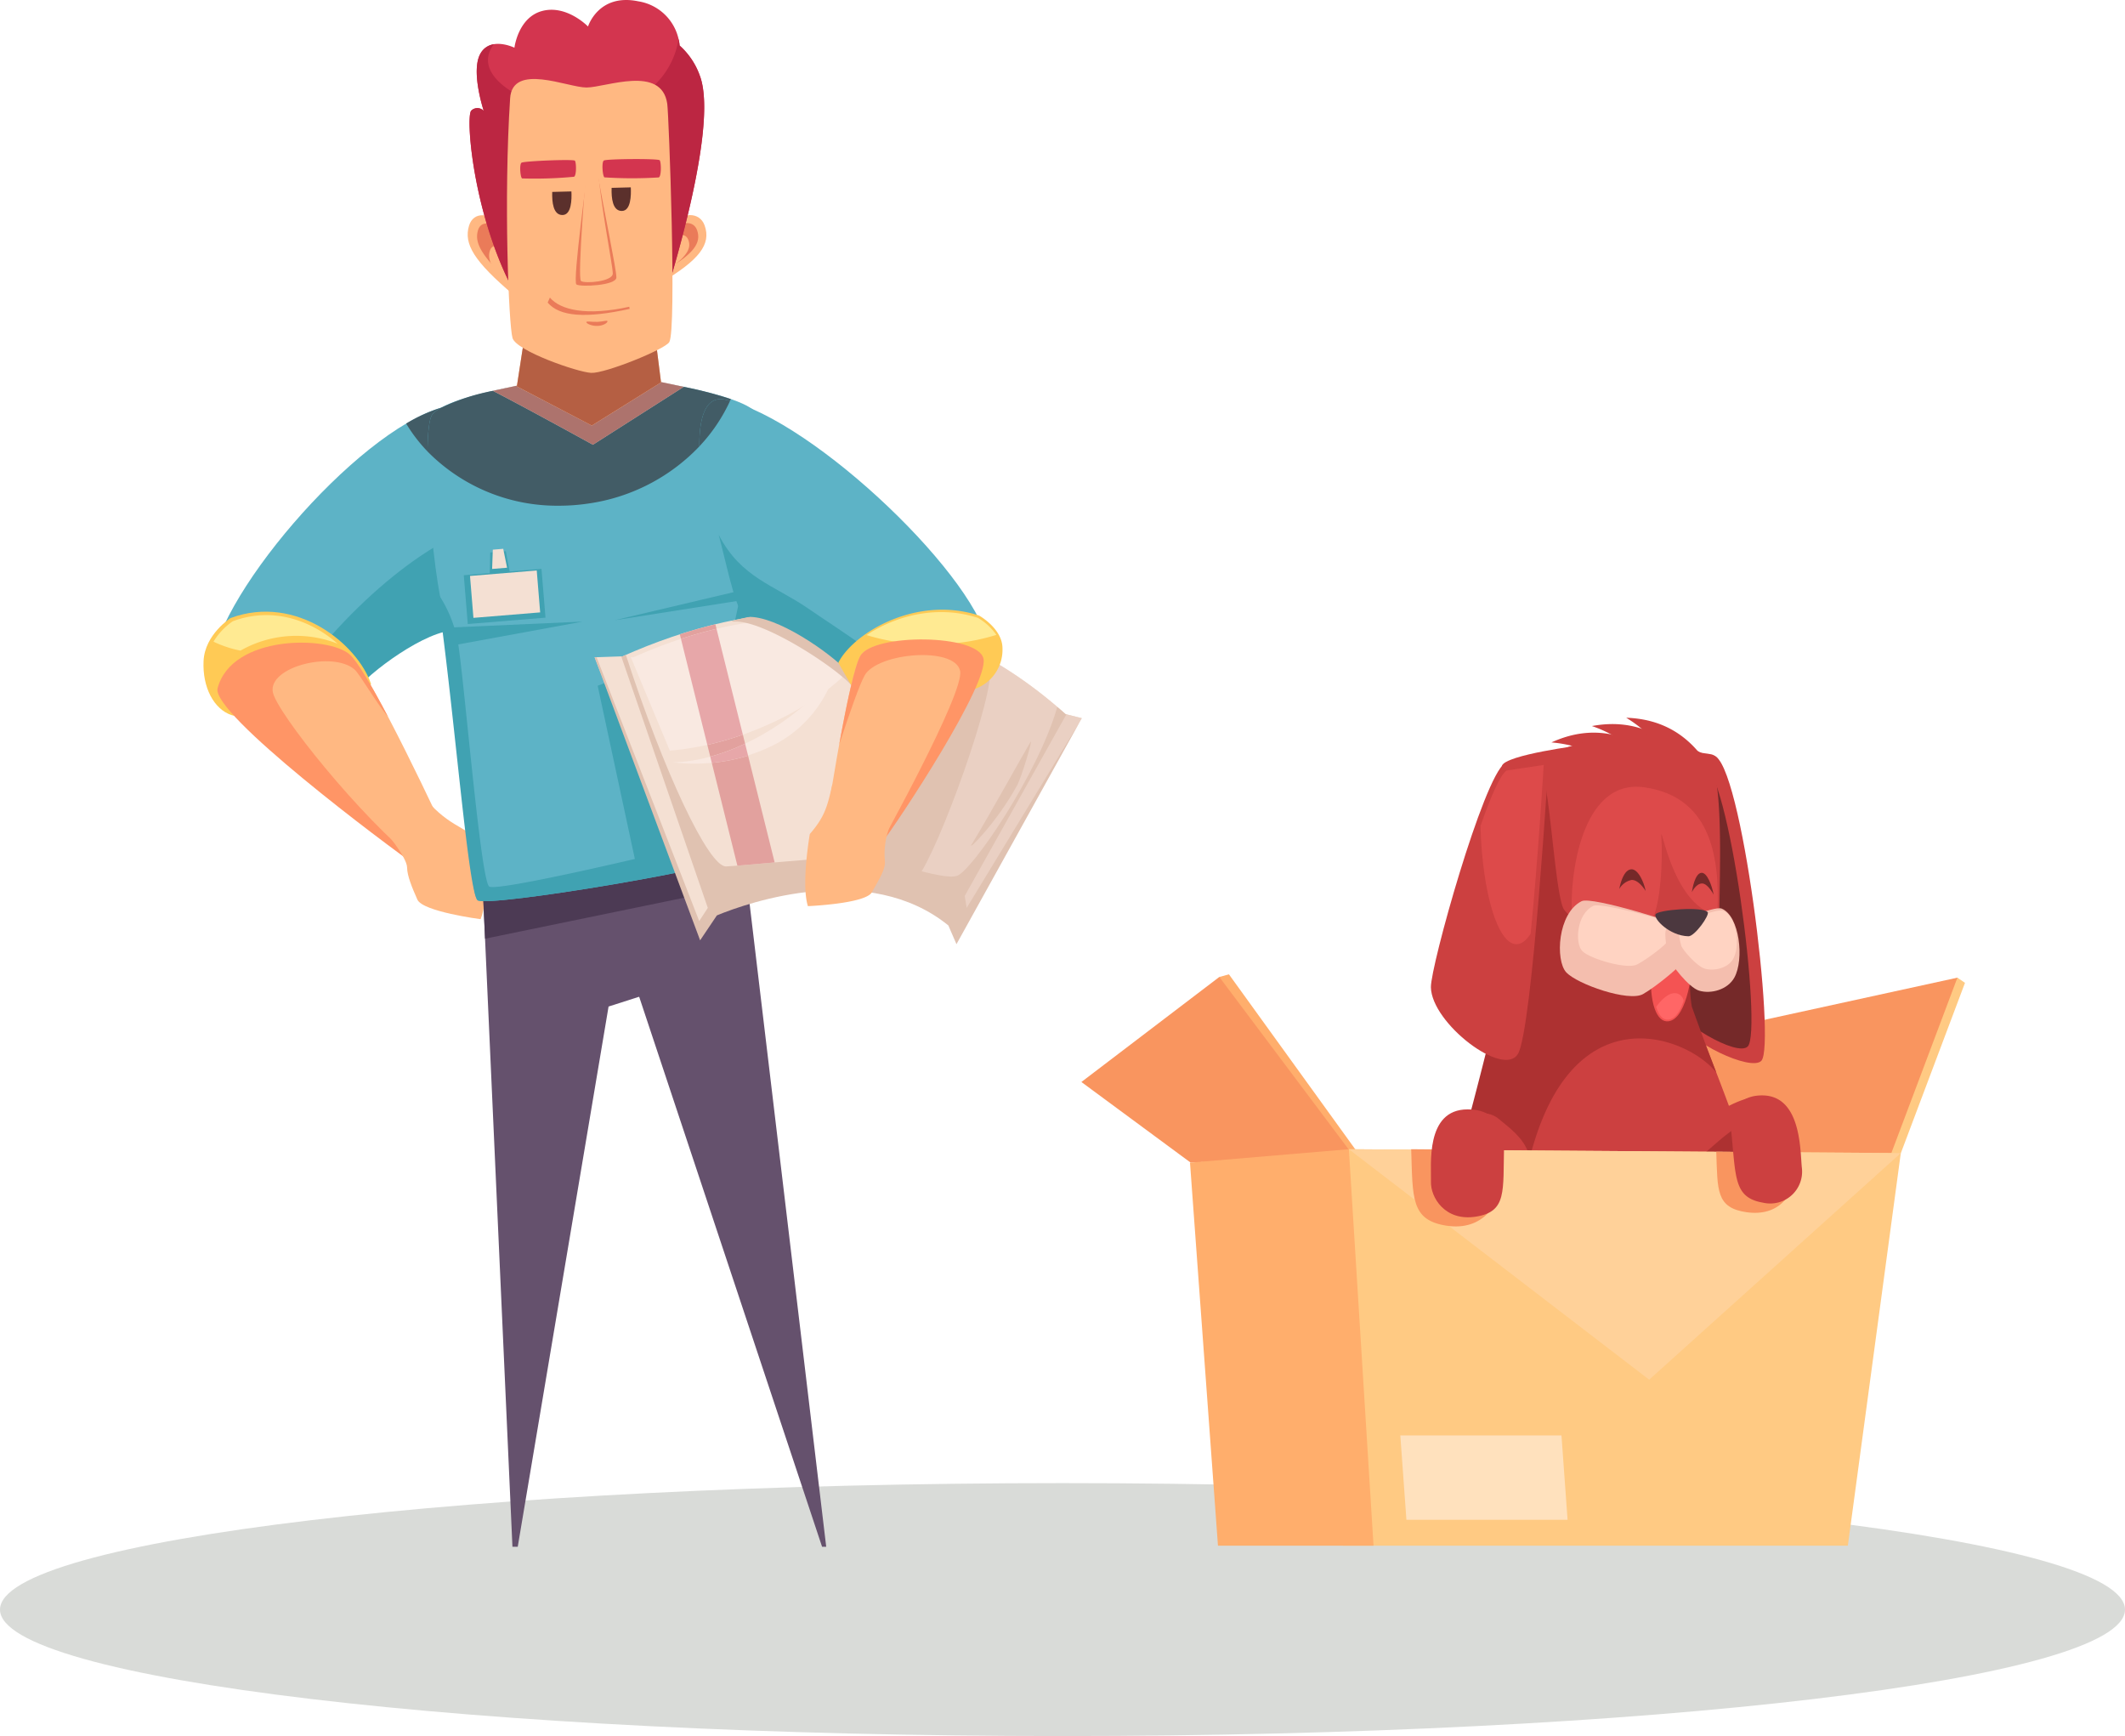 <svg xmlns="http://www.w3.org/2000/svg" width="424.59" height="346.818" viewBox="0 0 424.59 346.818"><defs><style>.a{fill:#d9dbd8;}.b{fill:#cc4040;}.c{fill:#ffca83;}.d{fill:#f9955f;}.e{fill:#752929;}.f{fill:#ffae6c;}.g{fill:#dd4a4a;}.h{fill:#ad3131;}.i{fill:#f45353;}.j{fill:#f66;}.k{fill:#f4beae;}.l{fill:#ffd3c2;}.m{fill:#4c383f;}.n{fill:#ffd199;}.o{fill:#ffe1bd;}.p{fill:#5db3c6;}.q{fill:#40a2b2;}.r{fill:#ffca55;}.s{fill:#ffea92;}.t{fill:#ffb882;}.u{fill:#ff9566;}.v{fill:#65516d;}.w{fill:#4c3a54;}.x{fill:#f4e0d3;}.y{fill:#ead0c3;}.z{fill:#f9e9e1;}.aa{fill:#e0c2b1;}.ab{fill:#b58383;}.ac{fill:#425c66;}.ad{fill:#ad736d;}.ae{fill:#b55f43;}.af{fill:#ea7b59;}.ag{fill:#d3354f;}.ah{fill:#bc2642;}.ai{fill:#e2a19e;}.aj{fill:#e7a7a9;}.ak{fill:#5b302c;}</style></defs><g transform="translate(-1280.93 -589.744)"><path class="a" d="M424.59-25.264C424.59-11.311,329.542,0,212.295,0S0-11.311,0-25.264,95.048-50.531,212.295-50.531,424.59-39.217,424.59-25.264" transform="translate(1280.93 936.561)"/><g transform="translate(-9369 2156)"><path class="b" d="M113.838-155.257l8.743.073C118.267-160.57,112-165.6,102-163.744a24.975,24.975,0,0,1,11.842,8.487" transform="translate(10866 -1257.468)"/><path class="b" d="M107.462-155.109l8.5-2.049c-5.49-4.181-12.784-7.545-22.043-3.313a24.967,24.967,0,0,1,13.544,5.363" transform="translate(10866 -1257.468)"/><path class="b" d="M118.586-154.558l8.52,1.963c-3.047-6.192-8.073-12.461-18.247-12.808a24.978,24.978,0,0,1,9.727,10.845" transform="translate(10866 -1257.468)"/><path class="c" d="M175.036-113.478l1.512,1.036L163.442-77.65,106.066-77.8l68.97-35.683" transform="translate(10866 -1257.468)"/><path class="d" d="M109.642-99.195l65.393-14.284L161.54-77.65,104.164-77.8l5.479-21.4" transform="translate(10866 -1257.468)"/><path class="b" d="M135.854-96.862c2.985-3.078-3.99-60.255-9.546-60.963l-13.894,4.383s3.839,43.326,6.376,48.119,14.988,10.6,17.065,8.461" transform="translate(10866 -1257.468)"/><path class="e" d="M133.147-99.738c2.986-3.078-3.682-56.084-9.239-56.791l-13.487,3.451s3.75,39.038,6.287,43.829,14.362,11.652,16.439,9.511" transform="translate(10866 -1257.468)"/><path class="b" d="M104.4-160.085c5.519-1.153,18.362,1.6,21.224,1.949,1.672.2,2.474,2.244.766,2.015-6.553-.884-3.514,7.587-3.514,7.587L104.4-160.085" transform="translate(10866 -1257.468)"/><path class="b" d="M88.365-147.749c-3.816-4.664-4.869-5.795-4.339-8.02s16.142-4.189,16.142-4.189l-11.8,12.209" transform="translate(10866 -1257.468)"/><path class="f" d="M29.483-114.14l-1.925.52-3.278,37.1,31.108-1.748L29.483-114.14" transform="translate(10866 -1257.468)"/><path class="d" d="M27.558-113.619,0-92.635,21.834-76.524l32.241-1.748L27.558-113.619" transform="translate(10866 -1257.468)"/><path class="b" d="M69.394-57.659c7.843-24.165,16.958-57.657,16.958-57.657s-1.908-31.161,4.663-40.065,31.489-6.023,34.478-1.691c3.146,4.559,1.812,27.444,1.993,32.515.058,1.656-5.865,8.376-6.069,9.693a24.788,24.788,0,0,0,.182,7.155S136.8-71.225,136.8-62.321c-10.388,0-67.41,4.663-67.41,4.663" transform="translate(10866 -1257.468)"/><path class="g" d="M98.026-125.756c-.544-7.405,1.63-27.581,14.47-25.746s15.08,13.179,14.6,24.524-29.074,1.222-29.074,1.222" transform="translate(10866 -1257.468)"/><path class="b" d="M124.936-126.723c-7.464-3.818-9.315-19.006-9.043-14.59s-.136,12.092-1.562,15.625l10.606-1.035" transform="translate(10866 -1257.468)"/><path class="b" d="M135.552-78.729c-7.336,6.764-10.1,10.243-13.718,7.321s-7.165-5.509-4.673-7.769S134-93.465,137.9-88.42c3.491,4.52-2.347,9.691-2.347,9.691" transform="translate(10866 -1257.468)"/><path class="h" d="M136.91-75.533c-7.336,6.153-10.1,9.319-13.718,6.661s-1.1-7.532,1.4-9.59,10.773-10.481,14.669-5.889c3.491,4.112-2.347,8.817-2.347,8.817" transform="translate(10866 -1257.468)"/><path class="h" d="M118.881-124.873c-10.88,0-18.946,2.455-22.417-2.173-2.039-2.717-3.117-31.493-5.448-28.334-6.572,8.9-5.964,39.476-5.964,39.476S77.237-81.824,69.394-57.659c0,0,.8-1.439,17.56-2.68,4.076-53.121,33.422-42.389,39.911-34.18-2.88-7.462-4.9-13.19-4.9-13.19a24.786,24.786,0,0,1-.181-7.155c.2-1.3.787-10.009-2.9-10.009" transform="translate(10866 -1257.468)"/><path class="b" d="M81.68-73.381c-5.042-4.4-7.593-5.767-5.7-9.856s5.748-3.512,7.434-2.008,8.516,5.968,5.148,10.959c-3.017,4.468-6.882.905-6.882.905" transform="translate(10866 -1257.468)"/><path class="i" d="M113.838-115.217c-.409,6.857,1.115,10.772,3.482,10.452,4.007-.544,4.779-11.432,4.779-11.432l-4.565-.952-3.7,1.932" transform="translate(10866 -1257.468)"/><path class="j" d="M118.924-110.343c-1.414-.271-2.861,1.051-4.076,2.694.532,1.779,1.415,2.69,2.51,2.54,1.4-.189,2.342-1.84,2.968-3.738a1.855,1.855,0,0,0-1.4-1.5" transform="translate(10866 -1257.468)"/><path class="k" d="M99.956-128.761c-4.835,2.425-5.282,11.828-3.084,14.214s12.5,5.974,15.352,4.348,8.017-5.975,8.456-7.025,1.449-5.076.57-5.945-19.242-6.618-21.294-5.591" transform="translate(10866 -1257.468)"/><path class="l" d="M102.323-127.832c-3.437,1.594-3.756,7.591-2.193,9.091s8.884,3.688,10.916,2.624,5.7-3.885,6.012-4.557,1.03-3.251.405-3.8-13.681-4.036-15.14-3.361" transform="translate(10866 -1257.468)"/><path class="k" d="M127.939-127.273c3.6,1.484,4.515,10.163,2.536,13.767-1.346,2.452-4.7,3.33-7.042,2.627-2.12-.634-5.741-5.405-6.026-6.45s-1.109-4.965-.54-5.844,9.531-4.733,11.072-4.1" transform="translate(10866 -1257.468)"/><path class="l" d="M128.168-126.861c2.84,1.051,3.557,7.193,2,9.744-1.061,1.736-3.706,2.356-5.549,1.86-1.67-.451-4.524-3.827-4.748-4.567s-.875-3.515-.426-4.136,7.51-3.351,8.725-2.9" transform="translate(10866 -1257.468)"/><path class="m" d="M121.287-121.747c-3.8-.1-6.983-3.469-6.571-4.38s9.378-1.631,10.415-.444c.476.543-2.576,4.859-3.844,4.824" transform="translate(10866 -1257.468)"/><path class="e" d="M126.325-130.056c-.315-1.772-1.327-4.592-2.52-4.357s-1.7,2.964-1.83,3.871c0,0,.756-1.663,1.966-1.753s2.384,2.24,2.384,2.24" transform="translate(10866 -1257.468)"/><path class="e" d="M112.738-130.8c-.341-1.769-1.551-4.569-3.005-4.307s-2.083,3.005-2.26,3.917a3.692,3.692,0,0,1,2.423-1.8c1.469-.119,2.842,2.192,2.842,2.192" transform="translate(10866 -1257.468)"/><path class="c" d="M53.442-79.208,52.223,0h100.92l10.58-78.432L53.442-79.208" transform="translate(10866 -1257.468)"/><path class="n" d="M53.442-79.208l60.005,46.042,50.277-45.266Z" transform="translate(10866 -1257.468)"/><path class="d" d="M132.908-66.622c6.5.949,9.417-3.7,9.244-6.659-.061-1.055.047-3.1-.189-5.3l-15.11-.113c.277,7.74-.07,11.18,6.056,12.076" transform="translate(10866 -1257.468)"/><path class="d" d="M72.883-63.94c7.5,1.2,10.866-4.677,10.666-8.417-.072-1.335.054-3.927-.219-6.708l-17.435-.143c.319,9.787-.082,14.136,6.988,15.268" transform="translate(10866 -1257.468)"/><path class="f" d="M53.442-79.208,58.371,0H27.288L21.7-76.524l31.744-2.684" transform="translate(10866 -1257.468)"/><path class="b" d="M129.848-82.744c.938,9.215.491,13.213,6.33,14.213a6.365,6.365,0,0,0,7.775-6.995c-.349-3.108-.012-14.43-7.935-14.43-7.1,0-6.17,7.212-6.17,7.212" transform="translate(10866 -1257.468)"/><path class="b" d="M84.452-79.95c-.222,9.213.6,13.212-5.614,14.212s-9.1-3.885-8.992-6.993-1.223-14.432,7.327-14.432c7.659,0,7.278,7.213,7.278,7.213" transform="translate(10866 -1257.468)"/><path class="o" d="M95.923-22.024h-32.2l1.22,16.847h32.2l-1.22-16.847" transform="translate(10866 -1257.468)"/><path class="b" d="M69.835-111.559c-.079-4.185,10.462-41.881,14.776-44.764l8.793-1.323s-3.283,54.56-6.18,59.4-17.254-6.114-17.39-13.315" transform="translate(10866 -1257.468)"/><path class="g" d="M84.951-154.857c-1.29.861-3.237,5.412-5.214,11.081.359,13.259,3.442,23.617,7.192,23.617,1.006,0,1.963-.746,2.833-2.093,1.469-14.685,2.614-33.722,2.614-33.722l-7.425,1.117" transform="translate(10866 -1257.468)"/></g><g transform="translate(449 -160)"><path class="p" d="M1018.283-229.4c-17.284,4.8-46.491,39.183-46.219,53.077s25.425,8.007,28.488,3.921,14.729-14.712,20.443-14.537c2.768.084,4.844-10.611,4.975-21.307.14-11.379-1.92-22.757-7.687-21.155" transform="translate(-98 1060.531)"/><path class="q" d="M1024.894-205.357c-13.344,4.319-32.043,22.14-40.379,37.747,6.919-.076,14.449-2.673,16.037-4.792,3.063-4.085,14.688-12.613,20.4-12.439,2.773.084,3.816-9.8,3.94-20.516" transform="translate(-98 1060.531)"/><path class="r" d="M1000.867-167.993l3.205-6.136c-2.595-7.783-14.8-18.089-28.068-13.191,0,0-5.149,3.263-5.4,8.572s2.087,9.633,5.555,10.805,24.7-.051,24.7-.051" transform="translate(-98 1060.531)"/><path class="s" d="M997.39-182.189c-5.087-4.5-12.805-7.527-20.955-4.485a13.334,13.334,0,0,0-3.849,4.076,22.458,22.458,0,0,0,5.393,1.785,22.525,22.525,0,0,1,19.411-1.376" transform="translate(-98 1060.531)"/><path class="t" d="M1013.469-137.581c-6.532-4.536-38.241-30.336-39.255-35.44s21.261-10.815,25.589-7.021,19.149,35.881,19.149,35.881l-5.484,6.58" transform="translate(-98 1060.531)"/><path class="u" d="M984.45-172.478c-1.013-5.1,12-8.345,16.329-4.552,1.041.913,4.2,6.475,6.7,9.467-3.133-5.965-6.1-11.1-7.675-12.479-4.328-3.793-23.549-3.984-26.4,6.749-1.336,5.029,33.536,31.176,40.068,35.712v-.812c-11.5-9.1-28.211-30.005-29.021-34.085" transform="translate(-98 1060.531)"/><path class="t" d="M1015.927-150.1c4.5,4.883,8.26,4.887,10.939,8.555,0,0,.875,10.164-.912,14.385,0,0-11.563-1.5-12.627-3.908s-2.037-4.727-2.055-6.395c-.021-2.155-4.639-7.525-4.639-7.525l9.293-5.112" transform="translate(-98 1060.531)"/><path class="v" d="M1053.849-123.058l40.336,121.27h.827L1077.1-152.12l-25.14,1.407,1.889,27.654" transform="translate(-98 1060.531)"/><path class="v" d="M1025.65-149.78,1032.32-1.788h1.059l18.147-107.921,12.389-3.968.771-39.082-39.036,2.979" transform="translate(-98 1060.531)"/><path class="w" d="M1079.252-134.048l-2.187-24.165-51.416,8.433,1.2,26.52,52.405-10.788" transform="translate(-98 1060.531)"/><path class="p" d="M1019.31-186.486c3.041,22.6,4.259,53.979,6.037,55.536s52.189-6.82,54.224-9.417.071-43.312.071-44.871,3.215-38.131,1.689-42.547-26.948-8.051-31.016-8.051-29.591,3.049-33.912,7.724c-2.716,2.939.355,37.467,2.907,41.625" transform="translate(-98 1060.531)"/><path class="x" d="M1066.556-233.51c-6.987-1.435-14.221-3.147-16.235-3.147-2.5,0-13.116,1.976-21.923,3.949,6.707,3.44,20,10.775,20,10.775l18.157-11.577" transform="translate(-98 1060.531)"/><path class="q" d="M1081.191-207.634l-4.941,23.427-26.9,10.416,7.427,34.6s-27.263,6.431-29.075,5.524-5.389-46.011-6.476-49.816a26.126,26.126,0,0,0-4.847-10.2,20.671,20.671,0,0,0,1.528,5.569c3.04,22.6,5.661,55.608,7.44,57.165s52.189-6.82,54.224-9.417.071-43.312.071-44.871c0-.836.928-11.769,1.549-22.4" transform="translate(-98 1060.531)"/><path class="q" d="M1018.915-185.386l27.445-1.223-25.949,4.756Z" transform="translate(-98 1060.531)"/><path class="q" d="M1079.364-193.164l-26.617,6.284,25.988-4.085Z" transform="translate(-98 1060.531)"/><path class="t" d="M1033.2-233.6l1.883-12.2,25.228-2.039,1.7,13.441-13.839,8.623L1033.2-233.6" transform="translate(-98 1060.531)"/><path class="x" d="M1048.739-179.476l21.533,54.957,2.583-4.756c6.524-2.7,31.42-10.565,47.279,2.311l.632,3.345,25.318-43.7-3.261-.815c-30.524-27.355-63.131-22.827-88.51-11.537l-5.573.192" transform="translate(-98 1060.531)"/><path class="y" d="M1142.823-168.13c-9.943-8.912-20.108-14.423-30.172-17.435a61.323,61.323,0,0,1-1.023,28.752,62.1,62.1,0,0,1-11.489,22.763c6.976.388,14.109,2.307,20,7.087l.631,3.347,25.318-43.7-3.261-.815" transform="translate(-98 1060.531)"/><path class="z" d="M1064.344-158.508c12.32-.14,26.759-9.749,32.429-18.121a24.412,24.412,0,0,1-11.915,14.509,35.313,35.313,0,0,1-20.515,3.612" transform="translate(-98 1060.531)"/><path class="z" d="M1056.553-179.5l-.577.02,7.791,18.656a59.531,59.531,0,0,0,16.9-4.063c12.741-5.015,22.121-13.14,24.423-20.319-17.348-4.52-34.263-.644-48.54,5.705" transform="translate(-98 1060.531)"/><path class="aa" d="M1113.205-135.388c4.424-5.788,15.609-36.985,14.492-41.933-1.112-4.931-22.5-5.712-25.089-1.181s-8.876,41.664-8.876,41.664l19.473,1.451" transform="translate(-98 1060.531)"/><path class="aa" d="M1076.657-186.609c5.731-.328,19.8,8.827,23.356,12.672s25.875,9.683,24.536-3.693c-.451-4.5-4.527-11.127-10.413-18.1l-38.089,9a1.348,1.348,0,0,0,.611.124" transform="translate(-98 1060.531)"/><path class="aa" d="M1123.079-129.409l-.388-2.4,20.32-36.276-.188-.047c-.545-.491-1.093-.947-1.641-1.416-3.855,13.467-17.179,32.94-20.1,33.751-3.261.905-13.859-3.532-21.285-3.668-5.123-.095-20.968,1.585-24.773,1.767-3.523.167-12.583-19.248-20.039-42.263-.224.1-.452.193-.676.292l-.252.009,17.3,50.249-1.721,2.627-20.505-52.706-.393.013,21.08,56.541,3.352-4.981c6.524-2.7,30.388-10.868,46.246,2.008l1.623,3.744,24.629-44.4-22.591,37.159" transform="translate(-98 1060.531)"/><path class="p" d="M1074.865-230.937c17.949,4.133,51.333,36.4,52.672,49.773s-22.6,8.589-26.152,4.745-16.009-14.051-21.739-13.723c-2.791.16-6.753-10.148-8.743-20.456-2.093-10.856-2-21.712,3.961-20.34" transform="translate(-98 1060.531)"/><path class="q" d="M1091.468-189.189c-6.851-4.711-13.5-6.16-17.936-14.764,2.028,7.721,3.659,16.532,5.76,16.411,5.729-.328,16.476,7.109,20.032,10.955,1.513,1.635,7.083,3.465,12.881,4.008-4.583-6.335-12.632-11.036-20.737-16.609" transform="translate(-98 1060.531)"/><path class="r" d="M1100.163-173.612l-2.733-4.783c3-5.9,15.5-13.512,28.095-9.437,0,0,4.8,2.627,4.709,6.7a8.284,8.284,0,0,1-6.068,8.151c-3.443.815-24-.635-24-.635" transform="translate(-98 1060.531)"/><path class="s" d="M1103.081-183.913a40.781,40.781,0,0,0,12.909,1.789,40.359,40.359,0,0,0,13.021-1.833,11.647,11.647,0,0,0-3.692-3.4c-8.379-2.712-16.712-.249-22.239,3.443" transform="translate(-98 1060.531)"/><path class="t" d="M1099.539-132.952c4.425-5.788,26.2-40.421,25.079-45.369-1.112-4.931-20.2-5.968-22.792-1.436s-7.468,37.5-7.468,37.5l5.181,9.3" transform="translate(-98 1060.531)"/><path class="u" d="M1126.429-179.228c-1.113-4.931-22.016-5.061-24.6-.529-1.16,2.029-2.78,9.775-4.215,17.7,2.087-6.363,4.091-12.076,5.087-13.821,2.588-4.531,17.955-5.833,19.068-.9.965,4.277-16.163,35.091-16.163,35.091,4.424-5.789,21.943-32.593,20.827-37.541" transform="translate(-98 1060.531)"/><path class="q" d="M1038.124-197.145l-15.528,1.269.8,9.751,15.527-1.271-.8-9.749" transform="translate(-98 1060.531)"/><path class="q" d="M1031-200.672l-3.12.256-.145,6.541,4.473-.365L1031-200.671" transform="translate(-98 1060.531)"/><path class="x" d="M1030.478-201.149l-2.08.171-.14,3.851,2.987-.245-.767-3.776" transform="translate(-98 1060.531)"/><path class="x" d="M1037.175-196.82l-13.335,1.091.685,8.373,13.333-1.092-.684-8.372" transform="translate(-98 1060.531)"/><path class="ab" d="M1029.019-232.846l.02,0-.012,0h-.008m37.1-.753-.023,0c-1.375-.284-2.755-.577-4.1-.865h0c1.352.288,2.737.584,4.12.869" transform="translate(-98 1060.531)"/><path class="ac" d="M1015.348-220.6a31.571,31.571,0,0,1-4.268-5.567,31.276,31.276,0,0,1,6.951-3.156,6.7,6.7,0,0,0-1.628,1.208c-.7.759-1.016,3.617-1.055,7.515" transform="translate(-98 1060.531)"/><path class="ac" d="M1041.637-209.759a36.37,36.37,0,0,1-26.289-10.837c.039-3.9.353-6.756,1.055-7.515a6.7,6.7,0,0,1,1.628-1.208l.016-.005a42.2,42.2,0,0,1,10.352-3.383h0c6.707,3.44,20,10.775,20,10.775l18.157-11.577h0a77.859,77.859,0,0,1,9.408,2.452c-.053.12-.107.24-.161.359-.317-.087-.629-.167-.937-.237a4.37,4.37,0,0,0-.975-.117c-3.108,0-4.268,3.972-4.224,9.44a37.983,37.983,0,0,1-22.064,11.4,39.522,39.522,0,0,1-5.965.452m-13.045-22.991.427-.1h.008c-.145.032-.291.064-.435.1m37.964-.76-.457-.093.023,0,.435.089" transform="translate(-98 1060.531)"/><path class="ad" d="M1048.4-221.933s-13.293-7.335-20-10.775l.013,0,.18-.04c.144-.033.289-.065.435-.1l.012,0,.3-.064c1.279-.283,2.581-.563,3.889-.837l-.024.156,14.972,7.821,13.839-8.623-.009-.072c1.343.288,2.723.581,4.1.865l.457.093h0L1048.4-221.933" transform="translate(-98 1060.531)"/><path class="ae" d="M1048.172-225.774,1033.2-233.6l.024-.156h0l1.857-12.048,25.228-2.039L1062-234.469h0l.009.072-13.839,8.623" transform="translate(-98 1060.531)"/><path class="ac" d="M1069.667-221.614c-.044-5.468,1.116-9.44,4.224-9.44a4.372,4.372,0,0,1,.975.117c.308.071.62.151.937.237a33.885,33.885,0,0,1-6.136,9.085" transform="translate(-98 1060.531)"/><path class="t" d="M1061.8-254.2c7.931-4.651,10.243-7.815,8.928-11.529-1-2.84-4.584-2.753-7.085.077S1061.8-254.2,1061.8-254.2" transform="translate(-98 1060.531)"/><path class="af" d="M1063.133-256.951c5.4-3.168,6.973-5.324,6.079-7.852-.685-1.935-3.121-1.875-4.824.053s-1.255,7.8-1.255,7.8" transform="translate(-98 1060.531)"/><path class="t" d="M1063.937-257.229c3.3-2.471,4.2-4.037,3.488-5.723-.541-1.291-2.1-1.116-3.095.3s-.393,5.421-.393,5.421" transform="translate(-98 1060.531)"/><path class="t" d="M1032.579-251.855c-8.008-6.781-10.005-10.217-8.939-13.828.861-2.913,4.292-2.839,6.951.436,2.883,3.552,1.988,13.392,1.988,13.392" transform="translate(-98 1060.531)"/><path class="af" d="M1031.763-254.382c-5.667-5.328-7.081-7.9-6.329-10.411.605-2.024,3.032-1.761,4.915.737,2.04,2.711,1.415,9.673,1.415,9.673" transform="translate(-98 1060.531)"/><path class="t" d="M1032.649-252.683c-4.345-4.085-5.429-6.057-4.852-7.983.464-1.552,2.324-1.349,3.768.565,1.565,2.079,1.084,7.417,1.084,7.417" transform="translate(-98 1060.531)"/><path class="ag" d="M1034.3-249.637c-9.675-15.592-11.439-37.808-10.215-39.047a1.732,1.732,0,0,1,2.5.051s-2.672-8.012-.643-11.485,6.775-1.137,6.775-1.137.728-6.113,5.612-7.356,9.091,3.12,9.091,3.12,2.083-6.685,10.048-5.033a9.814,9.814,0,0,1,8.249,8.836,14.579,14.579,0,0,1,4.108,6.217c3.976,11.3-8.1,47.416-8.1,47.416l-27.431-1.581" transform="translate(-98 1060.531)"/><path class="ah" d="M1069.831-295.471a14.579,14.579,0,0,0-4.108-6.217,8.244,8.244,0,0,0-.212-1.321c-1.4,9.115-10.095,14.821-18.788,14.821-8.364,0-23.641-6.431-18.117-13.761a3.646,3.646,0,0,0-2.657,1.832c-2.029,3.473.643,11.485.643,11.485a1.732,1.732,0,0,0-2.5-.051c-1.224,1.239.54,23.455,10.215,39.047l27.431,1.581s12.072-36.117,8.1-47.416" transform="translate(-98 1060.531)"/><path class="t" d="M1031.856-291.149c-1.312,20.128-.284,45.335.48,47.9s12.96,6.815,15.724,6.952,14.689-4.675,15.593-6.139c1.513-2.452-.079-45.36-.4-47.6-1.112-7.867-12.285-3.277-16.14-3.269-3.749.005-14.793-5.008-15.26,2.161" transform="translate(-98 1060.531)"/><path class="aa" d="M1133.109-153.8c-4.139,7.507-9.848,13.044-9.1,11.82,3.8-6.251,10.351-18.133,11.82-20.584.611-1.019-1.761,7.031-2.717,8.764" transform="translate(-98 1060.531)"/><path class="ai" d="M1077.265-137.852l-5.113-20.541a35.36,35.36,0,0,0,7.251-1.433l5.309,21.332c-2.853.249-5.516.488-7.447.643m-5.42-21.775-.585-2.349a63.561,63.561,0,0,0,7.1-2.047l.447,1.795a42.978,42.978,0,0,1-6.96,2.6m-5.856-23.527-.227-.908q3.492-1.126,7.108-2.007l.225.9c-2.413.571-4.787,1.248-7.107,2.012" transform="translate(-98 1060.531)"/><path class="aj" d="M1072.152-158.393l-.307-1.233a42.985,42.985,0,0,0,6.96-2.6l.6,2.4a35.36,35.36,0,0,1-7.251,1.433" transform="translate(-98 1060.531)"/><path class="aj" d="M1071.26-161.976l-5.271-21.177c2.32-.764,4.693-1.441,7.107-2.012l5.263,21.143a63.564,63.564,0,0,1-7.1,2.047" transform="translate(-98 1060.531)"/><path class="ak" d="M1055.967-273.358l-3.831.1c-.068,2.04.189,4.615,2.033,4.615s1.876-3.205,1.8-4.711" transform="translate(-98 1060.531)"/><path class="ag" d="M1050.577-278.717c-.469.321-.248,3.111.124,3.361a84.173,84.173,0,0,0,10.853.012c.557-.219.495-3.063.185-3.429s-10.667-.283-11.163.056" transform="translate(-98 1060.531)"/><path class="af" d="M1049.173-276.851c1.513,8.449,3.917,19.861,3.917,21.485s-7.165,1.951-7.985,1.409,2.267-22.895,2.267-22.895h1.8" transform="translate(-98 1060.531)"/><path class="t" d="M1049.364-277.665c.481,7.5,3.005,19.884,3.005,21.509s-5.516,2.064-6.337,1.523,1.107-23.032,1.107-23.032h2.225" transform="translate(-98 1060.531)"/><path class="ak" d="M1044.1-272.547l-3.831.1c-.068,2.041.191,4.615,2.036,4.615s1.875-3.205,1.795-4.712" transform="translate(-98 1060.531)"/><path class="ag" d="M1034.128-278.281c-.449.315-.237,2.916.119,3.137a82.2,82.2,0,0,0,10.368-.332c.533-.221.473-2.879.179-3.211s-10.192.073-10.665.405" transform="translate(-98 1060.531)"/><path class="af" d="M1039.8-251.339l-.441,1c2.377,2.8,7.585,3.2,16.387,1.259l-.087-.425c-8.449,1.865-13.717.689-15.859-1.835" transform="translate(-98 1060.531)"/><path class="af" d="M1051.309-246.6c.025.283-.785.872-1.952.923s-2.248-.459-2.273-.741,1.1-.02,2.268-.071,1.932-.393,1.957-.111" transform="translate(-98 1060.531)"/><path class="t" d="M1096.232-154.093c-.972,4.424-1.528,6.5-4.495,9.92,0,0-1.764,10.047-.38,14.408,0,0,11.527-.478,12.789-2.783s2.751-4.527,2.593-6.188a15.432,15.432,0,0,1,3.1-10.776l-13.605-4.581" transform="translate(-98 1060.531)"/></g></g></svg>